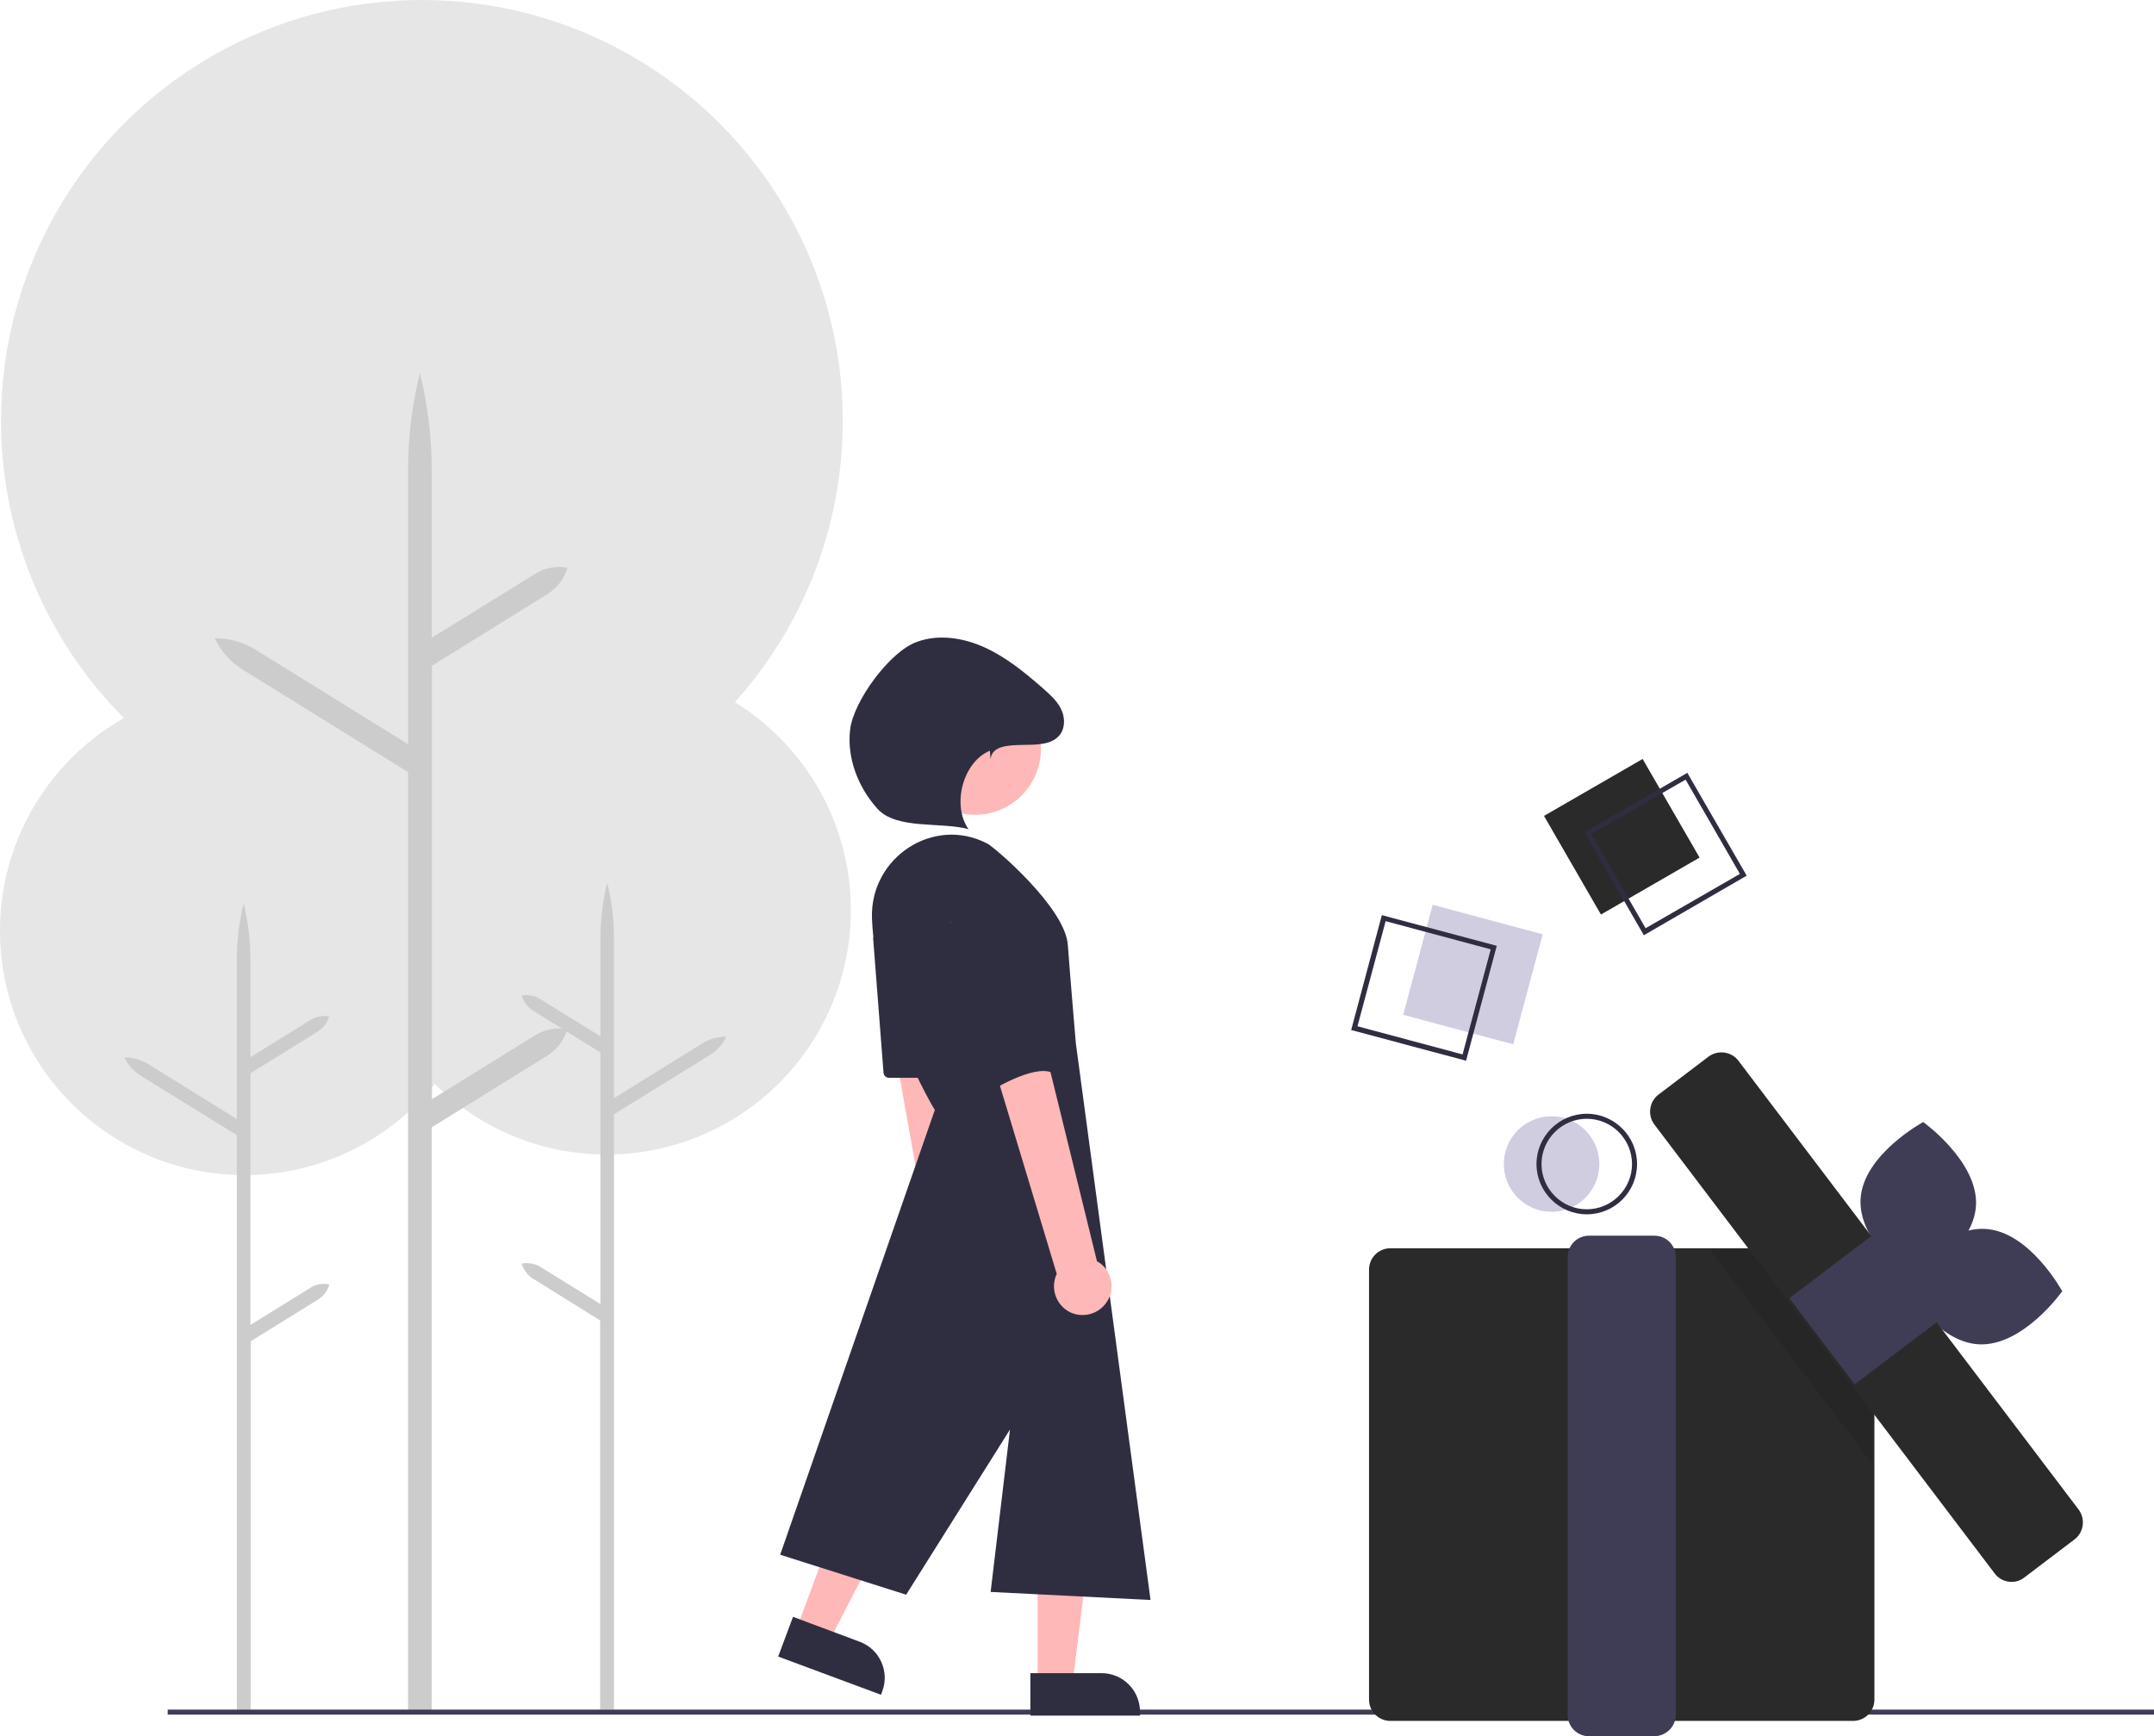 <?xml version="1.0" encoding="utf-8"?>
<!-- Generator: Adobe Illustrator 24.2.3, SVG Export Plug-In . SVG Version: 6.00 Build 0)  -->
<svg version="1.1" id="b2cac8c7-99a7-498b-9b00-d1bcd66eb524"
	 xmlns="http://www.w3.org/2000/svg" xmlns:xlink="http://www.w3.org/1999/xlink" x="0px" y="0px" viewBox="0 0 856.7 690.6"
	 style="enable-background:new 0 0 856.7 690.6;" xml:space="preserve">
<style type="text/css">
	.st0{fill:#E6E6E6;}
	.st1{fill:#CCCCCC;}
	.st2{fill:#3F3D56;}
	.st3{fill:#2A2A2B;}
	.st4{fill:#2F2E41;}
	.st5{fill:#D0CDE1;}
	.st6{opacity:0.1;enable-background:new    ;}
	.st7{fill:#FFB8B8;}
</style>
<circle class="st0" cx="241.2" cy="362" r="97.2"/>
<path class="st1" d="M214.9,503.9l23.9,14.8V418.6L212,402c-2.2-1.4-3.8-3.5-4.5-6l0,0c2.6-0.5,5.2,0,7.4,1.4l23.9,14.8v-38.8
	c0-7.5,0.9-15,2.7-22.3c1.8,7.3,2.7,14.8,2.7,22.3v63.4l35.3-21.9c2.8-1.7,6.1-2.6,9.4-2.6c-1.4,3-3.7,5.5-6.5,7.3l-38.2,23.6V680
	h-5.5V525.2L212,508.6c-2.2-1.4-3.8-3.5-4.5-6l0,0C210,502.1,212.7,502.6,214.9,503.9z"/>
<circle class="st0" cx="97.2" cy="370.2" r="97.2"/>
<path class="st1" d="M123.5,512.2L99.6,527V426.9l26.8-16.6c2.2-1.4,3.8-3.5,4.5-6l0,0c-2.6-0.5-5.2,0-7.4,1.4l-23.9,14.8v-38.8
	c0-7.5-0.9-15-2.7-22.3c-1.8,7.3-2.7,14.8-2.7,22.3v63.4l-35.3-21.9c-2.8-1.7-6.1-2.6-9.4-2.6c1.4,3,3.7,5.5,6.5,7.3l38.2,23.6
	v229.1h5.5V533.5l26.8-16.6c2.2-1.4,3.8-3.5,4.5-6l0,0C128.3,510.3,125.7,510.8,123.5,512.2z"/>
<circle class="st0" cx="167.8" cy="167.4" r="167.4"/>
<path class="st1" d="M213,411.7l-41.2,25.5V264.8l46.1-28.6c3.8-2.4,6.6-6.1,7.8-10.4l0,0h0c-4.4-0.8-9,0-12.8,2.4l-41.2,25.5v-66.9
	c0-12.9-1.6-25.8-4.7-38.4c-3.1,12.5-4.7,25.4-4.7,38.4V296l-60.7-37.6c-4.8-3-10.5-4.6-16.2-4.5c2.5,5.1,6.3,9.5,11.2,12.5
	l65.7,40.7v373.8h9.4V448.4l46.1-28.6c3.8-2.4,6.6-6.1,7.8-10.4l0,0h0C221.4,408.5,216.8,409.4,213,411.7z"/>
<rect x="66.7" y="680" class="st2" width="790" height="2"/>
<rect x="622.4" y="310.2" transform="matrix(0.866 -0.5 0.5 0.866 -80.014 367.097)" class="st3" width="45.3" height="45.3"/>
<path class="st4" d="M653.8,372L630.2,331l40.9-23.6l23.6,40.9L653.8,372z M632.9,331.7l21.6,37.5l37.5-21.6l-21.6-37.5L632.9,331.7
	z"/>
<circle class="st5" cx="617.1" cy="463" r="19"/>
<path class="st4" d="M631.1,483c-11,0-20-9-20-20s9-20,20-20s20,9,20,20S642.2,483,631.1,483z M631.1,445c-9.9,0-18,8.1-18,18
	s8.1,18,18,18s18-8.1,18-18S641,445,631.1,445z"/>
<path class="st3" d="M737,684.5H553c-4.7,0-8.5-3.8-8.5-8.5V505c0-4.7,3.8-8.5,8.5-8.5h184c4.7,0,8.5,3.8,8.5,8.5v171
	C745.5,680.7,741.7,684.5,737,684.5z"/>
<path class="st2" d="M658,690.6h-26c-4.7,0-8.5-3.8-8.5-8.5V500c0-4.7,3.8-8.5,8.5-8.5h26c4.7,0,8.5,3.8,8.5,8.5v182.1
	C666.5,686.7,662.7,690.5,658,690.6z"/>
<path class="st2" d="M785.9,479.6c-1.1,17.6-24.9,30.5-24.9,30.5s-22.1-15.7-21-33.3s24.9-30.5,24.9-30.5S786.9,462,785.9,479.6z"/>
<path class="st2" d="M786.9,534.7c-17.6-1-30.6-24.8-30.6-24.8s15.6-22.1,33.3-21.1s30.6,24.8,30.6,24.8S804.6,535.7,786.9,534.7z"
	/>
<polygon class="st6" points="745,517.5 745,582.7 680,497 729.5,497 "/>
<path class="st3" d="M800.1,629.2c-2.7,0-5.2-1.2-6.8-3.4L658,447.3c-2.8-3.7-2.1-9.1,1.6-11.9l0,0l19.9-15.1
	c3.7-2.8,9.1-2.1,11.9,1.6c0,0,0,0,0,0l135.3,178.5c2.8,3.7,2.1,9.1-1.6,11.9l0,0l-19.9,15.1C803.7,628.6,801.9,629.2,800.1,629.2z"
	/>
<rect x="720.3" y="499.1" transform="matrix(0.797 -0.604 0.604 0.797 -163.851 553.624)" class="st2" width="43" height="43"/>
<rect x="563" y="365" transform="matrix(0.259 -0.966 0.966 0.259 59.677 852.969)" class="st5" width="45.3" height="45.3"/>
<path class="st4" d="M583.1,421.9l-45.7-12.2l12.2-45.7l45.7,12.2L583.1,421.9z M539.9,408.2l41.8,11.2l11.2-41.8l-41.8-11.2
	L539.9,408.2z"/>
<path class="st7" d="M390.7,528c4.5-4.3,4.7-11.6,0.3-16.1c-0.5-0.5-1-0.9-1.5-1.3l-18.4-148l-23.7,7.1l25.6,144.1
	c-3.4,5.3-1.8,12.4,3.6,15.8C381.1,532.3,387,531.7,390.7,528z"/>
<polygon class="st7" points="412.7,669.5 426.6,669.5 433.2,616 412.7,616 "/>
<path class="st4" d="M453.4,682.4h-43.6l0,0v-16.9l0,0h28.3c8.5,0,15.3,6.9,15.3,15.3v0V682.4L453.4,682.4z"/>
<polygon class="st7" points="316.8,647.9 329.8,652.7 354.6,604.8 335.4,597.7 "/>
<path class="st4" d="M350.4,674.1l-40.9-15.2l0,0l5.9-15.8l0,0l26.5,9.9c7.9,2.9,12,11.8,9,19.7l0,0L350.4,674.1L350.4,674.1z"/>
<circle class="st7" cx="387.8" cy="297.9" r="26.2"/>
<path class="st4" d="M346.8,365.2c-0.8-24.2,24.6-40.9,46-29.6c2.7,1.4,30.8,25.3,31.9,40.2s3.2,39.2,3.2,39.2l29.7,221.4l-63.6-3.2
	l7.7-64.6l-41.3,65.7l-50.1-15.9l61.5-176.9C371.7,441.5,348.1,401.9,346.8,365.2z"/>
<path class="st4" d="M347.3,373.6l4.1,53.1c0.1,1.1,1,2,2.2,2h18c1.2,0,2.2-1,2.2-2.2c0-0.3-0.1-0.6-0.2-0.8l-22-53.1
	c-0.5-1.1-1.8-1.7-2.9-1.2C347.8,371.8,347.2,372.7,347.3,373.6z"/>
<path class="st7" d="M439.5,518.8c4-4.8,3.3-12-1.5-16c-0.5-0.4-1.1-0.8-1.7-1.1l-35.6-144.9l-22.7,9.8l42.3,140.1
	c-2.7,5.7-0.3,12.5,5.4,15.3C430.5,524.2,436.2,522.9,439.5,518.8L439.5,518.8z"/>
<path class="st4" d="M381.2,344c0,0-7.4,14.8,0,41.3s12.7,48.7,12.7,48.7s17-10.6,24.4-7.4S406.6,356,406.6,356S395,331.3,381.2,344
	z"/>
<path class="st4" d="M394,302c0.4-5.4,7.2-5.6,12.7-5.7s12,0.1,15.1-4.4c2-3,1.7-7.1,0-10.3s-4.5-5.6-7.2-8
	c-7-6.1-14.3-12.1-22.8-16s-18.4-5.5-27.1-2.3c-10.8,3.8-25.3,23.6-26.6,35s3.3,23,10.9,31.4s25.2,5.1,36.2,8.1
	c-6.7-9.5-2.3-26.7,8.5-31.2L394,302z"/>
</svg>
